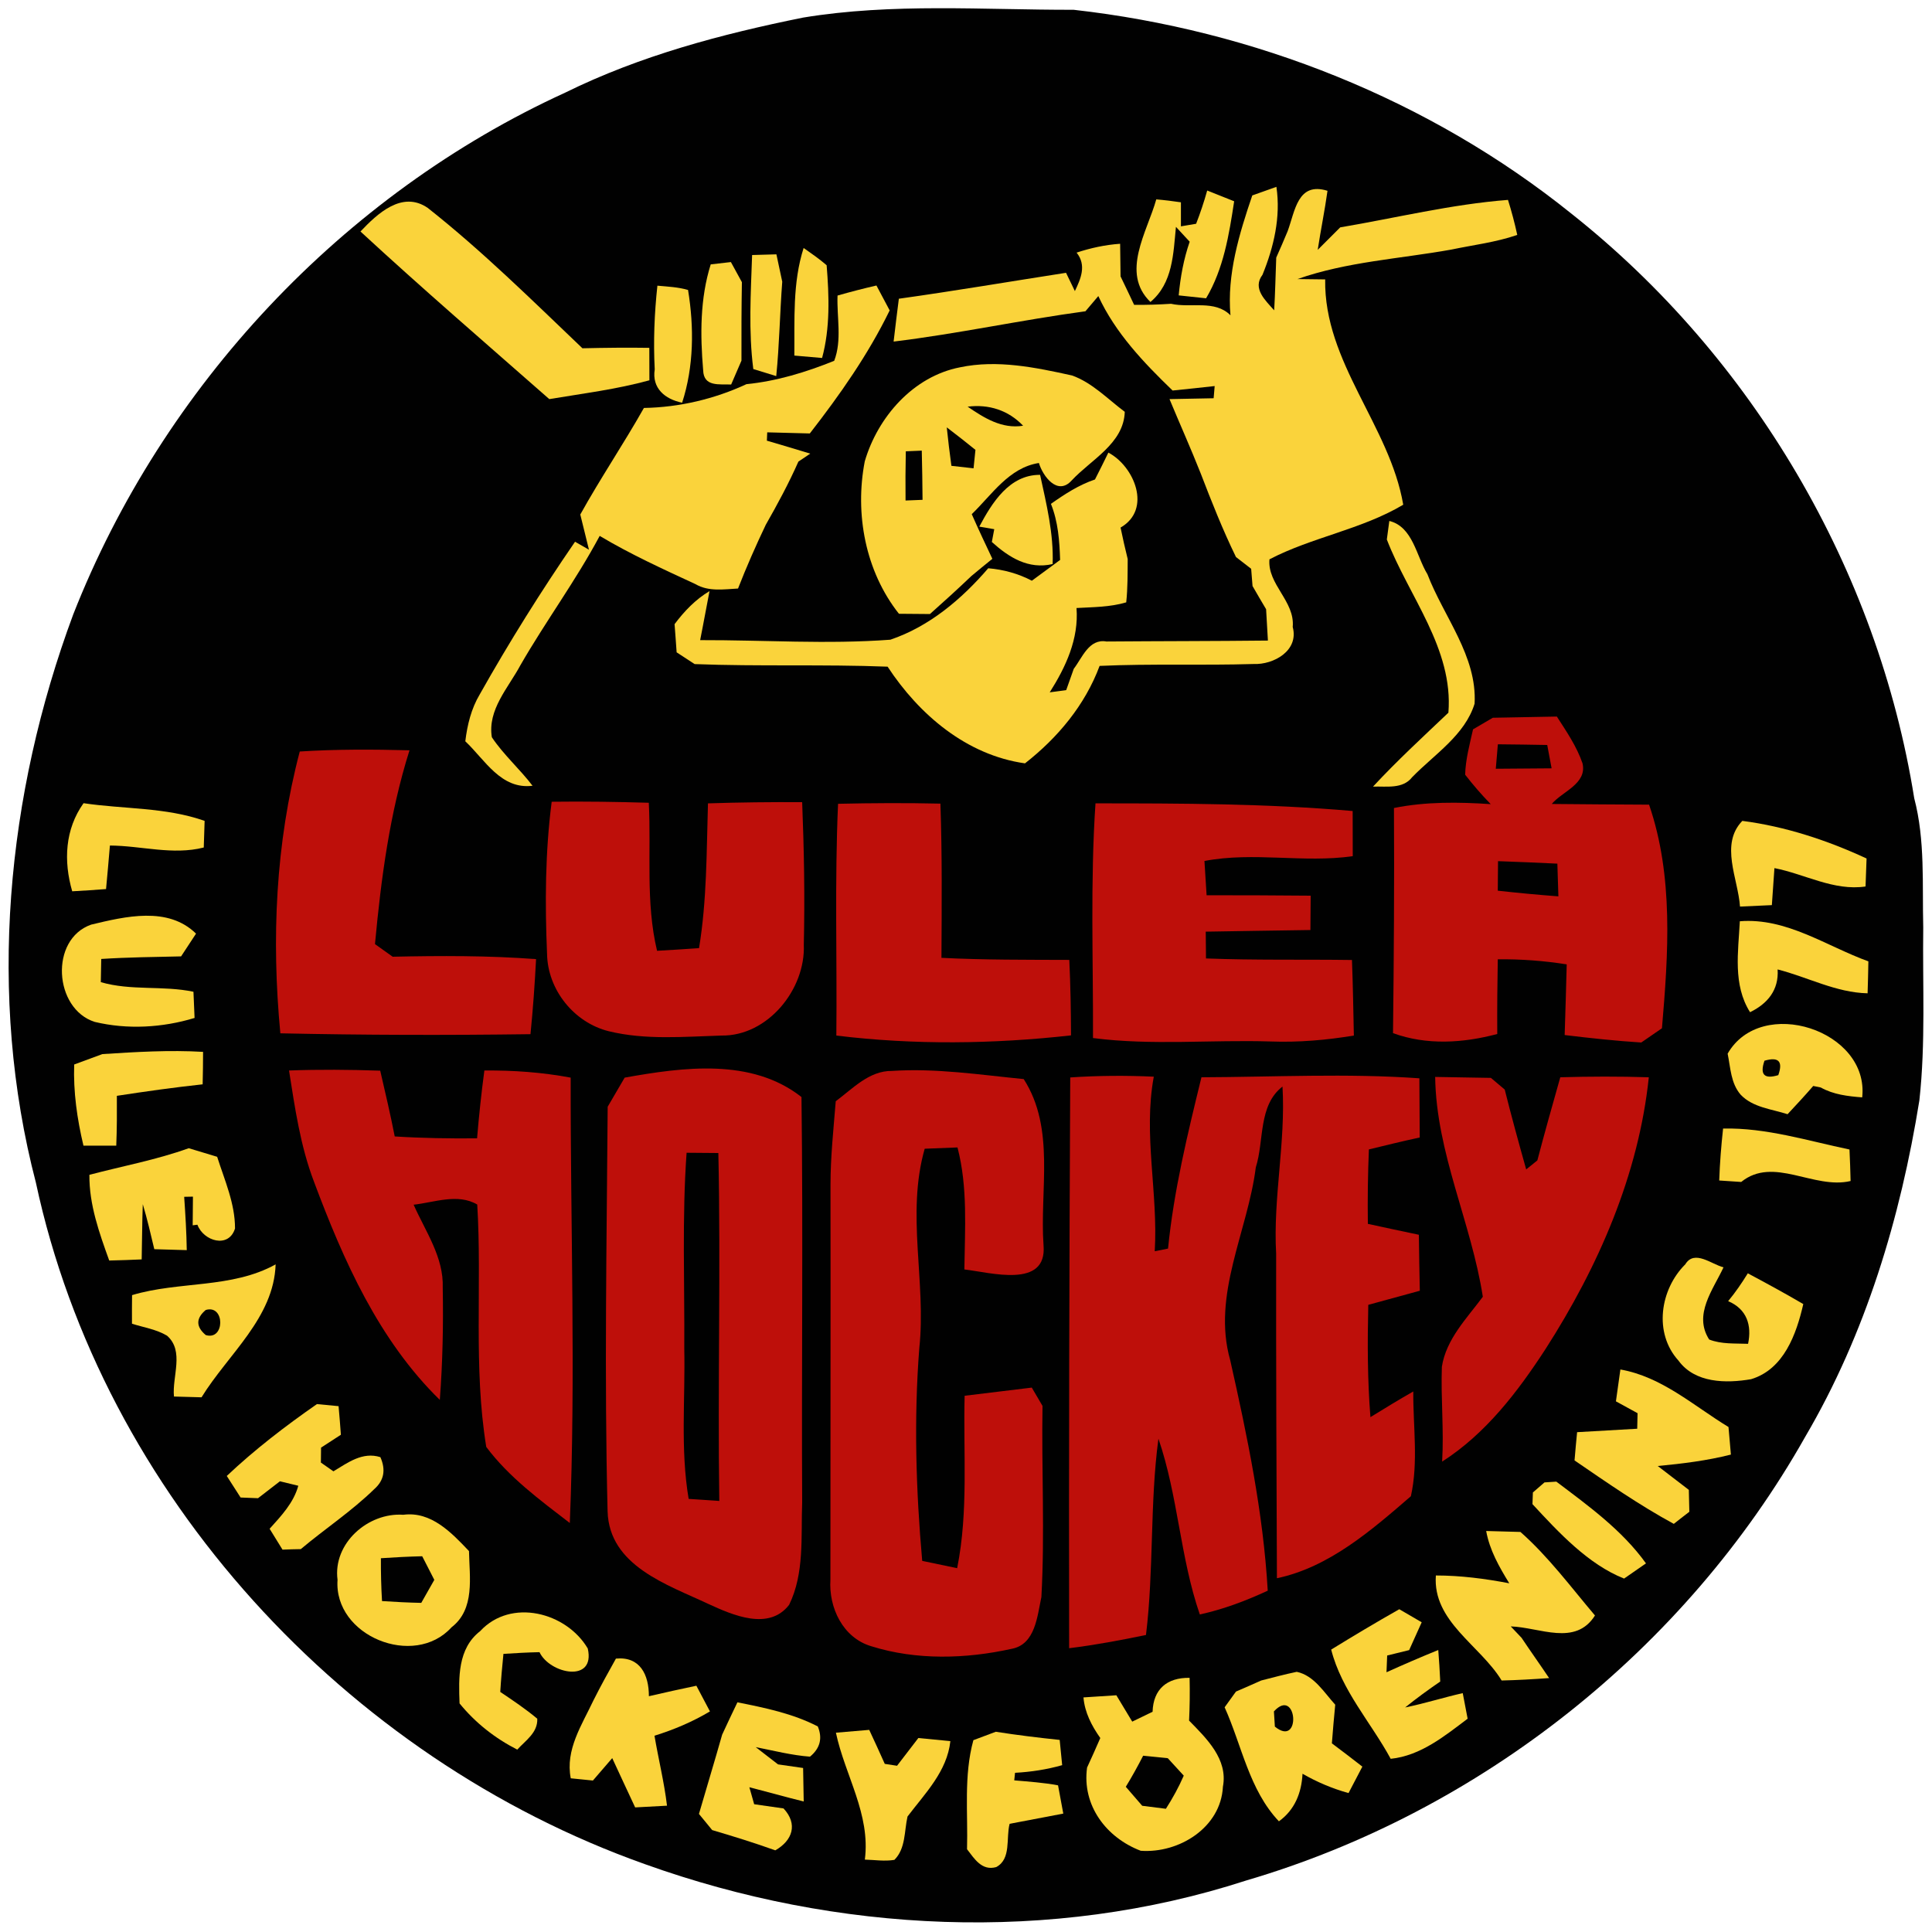<?xml version="1.0" encoding="UTF-8" ?>
<!DOCTYPE svg PUBLIC "-//W3C//DTD SVG 1.1//EN" "http://www.w3.org/Graphics/SVG/1.1/DTD/svg11.dtd">
<svg width="225pt" height="225pt" viewBox="0 0 225 225" version="1.1" xmlns="http://www.w3.org/2000/svg">
<path fill="#010101" d=" M 93.52 2.05 C 103.93 0.33 114.54 1.16 125.04 1.14 C 146.03 3.50 166.49 11.60 182.99 24.87 C 204.11 41.59 218.68 66.36 222.93 92.96 C 224.22 97.87 223.85 102.98 223.98 108.00 C 223.89 114.72 224.27 121.46 223.53 128.15 C 221.33 141.82 217.28 155.33 210.24 167.32 C 196.28 192.07 172.39 211.00 145.14 219.00 C 122.44 226.37 97.46 225.12 75.11 217.10 C 40.26 204.73 11.97 174.09 4.18 137.73 C -1.50 115.95 0.73 92.55 8.53 71.55 C 18.96 45.01 39.87 22.65 65.84 10.78 C 74.56 6.48 84.03 3.97 93.52 2.05 Z" />
<path fill="#fad33b" d=" M 134.66 23.22 C 135.62 23.30 136.58 23.42 137.53 23.56 C 137.53 24.26 137.53 25.66 137.53 26.36 C 137.97 26.29 138.85 26.14 139.30 26.06 C 139.79 24.80 140.22 23.51 140.59 22.19 C 141.37 22.50 142.95 23.13 143.73 23.44 C 143.14 27.32 142.50 31.31 140.46 34.74 C 139.40 34.63 138.34 34.52 137.27 34.40 C 137.47 32.27 137.85 30.17 138.55 28.15 C 138.01 27.57 137.48 26.99 136.95 26.42 C 136.64 29.54 136.60 32.97 133.98 35.17 C 130.47 31.77 133.60 27.01 134.66 23.22 Z" />
<path fill="#fad33b" d=" M 145.84 22.76 C 146.54 22.51 147.94 22.01 148.65 21.76 C 149.17 25.27 148.35 28.76 147.03 32.00 C 145.82 33.60 147.36 34.97 148.39 36.14 C 148.51 34.09 148.55 32.04 148.63 30.00 C 149.09 28.98 149.53 27.95 149.96 26.92 C 150.83 24.56 151.12 21.14 154.60 22.22 C 154.28 24.52 153.81 26.80 153.46 29.10 C 154.34 28.23 155.21 27.36 156.08 26.48 C 162.58 25.38 169.02 23.79 175.62 23.28 C 176.04 24.62 176.40 25.98 176.70 27.36 C 174.20 28.22 171.57 28.53 169.00 29.07 C 163.03 30.14 156.83 30.48 151.10 32.50 C 151.91 32.51 153.52 32.53 154.33 32.54 C 154.17 42.20 161.85 49.58 163.42 58.78 C 158.56 61.67 152.78 62.56 147.84 65.14 C 147.58 68.05 150.83 70.02 150.55 73.02 C 151.29 75.77 148.34 77.43 145.98 77.33 C 140.00 77.51 134.03 77.28 128.06 77.55 C 126.36 82.12 123.18 85.92 119.37 88.90 C 112.56 87.94 107.04 83.23 103.37 77.64 C 95.88 77.35 88.38 77.63 80.90 77.34 C 80.37 77.00 79.32 76.31 78.80 75.97 C 78.72 74.88 78.65 73.78 78.56 72.69 C 79.69 71.18 81.00 69.81 82.63 68.84 C 82.43 69.88 82.04 71.96 81.84 73.00 C 81.77 73.39 81.61 74.16 81.54 74.55 C 88.92 74.53 96.32 75.05 103.69 74.50 C 108.24 72.96 111.99 69.78 115.09 66.18 C 116.87 66.33 118.59 66.80 120.17 67.63 C 121.26 66.82 122.36 66.02 123.46 65.21 C 123.39 62.99 123.23 60.76 122.39 58.68 C 123.99 57.55 125.65 56.47 127.52 55.84 C 128.05 54.80 128.57 53.76 129.08 52.71 C 132.11 54.31 134.18 59.33 130.50 61.44 C 130.75 62.66 131.03 63.88 131.33 65.10 C 131.32 66.78 131.34 68.47 131.16 70.15 C 129.28 70.71 127.30 70.70 125.37 70.81 C 125.65 74.40 124.12 77.68 122.25 80.63 C 122.73 80.56 123.69 80.43 124.17 80.37 C 124.39 79.75 124.83 78.51 125.05 77.89 C 126.04 76.60 126.82 74.35 128.86 74.71 C 135.13 74.66 141.39 74.67 147.66 74.60 C 147.61 73.69 147.50 71.86 147.45 70.95 C 146.91 70.05 146.39 69.15 145.87 68.25 C 145.83 67.75 145.75 66.74 145.71 66.24 C 145.27 65.90 144.38 65.21 143.94 64.87 C 142.40 61.71 141.10 58.43 139.84 55.15 C 138.69 52.24 137.40 49.37 136.20 46.48 C 137.91 46.44 139.62 46.41 141.34 46.38 C 141.38 45.91 141.42 45.43 141.46 44.96 C 139.82 45.15 138.19 45.31 136.56 45.48 C 133.20 42.24 129.89 38.77 127.91 34.48 C 127.41 35.07 126.91 35.66 126.41 36.25 C 118.94 37.26 111.56 38.87 104.07 39.78 C 104.26 38.12 104.47 36.45 104.68 34.79 C 111.19 33.88 117.66 32.78 124.15 31.77 L 125.18 33.90 C 125.84 32.51 126.58 30.91 125.38 29.42 C 127.02 28.88 128.71 28.51 130.45 28.39 C 130.47 29.66 130.49 30.92 130.50 32.19 C 131.03 33.29 131.56 34.39 132.08 35.50 C 133.51 35.52 134.95 35.47 136.38 35.38 C 138.67 35.90 141.48 34.88 143.30 36.72 C 142.88 31.96 144.32 27.22 145.84 22.76 Z" />
<path fill="#fad33b" d=" M 41.98 26.96 C 43.94 24.89 46.83 22.16 49.81 24.21 C 56.17 29.23 61.96 34.96 67.83 40.56 C 70.43 40.50 73.02 40.47 75.62 40.51 C 75.63 41.46 75.63 43.35 75.63 44.29 C 71.81 45.34 67.87 45.83 63.97 46.48 C 56.61 40.01 49.18 33.61 41.98 26.96 Z" />
<path fill="#fad33b" d=" M 87.59 29.70 C 88.53 29.67 89.48 29.65 90.42 29.62 C 90.65 30.68 90.87 31.74 91.10 32.81 C 90.82 36.47 90.77 40.14 90.40 43.80 C 89.73 43.59 88.40 43.18 87.73 42.98 C 87.16 38.58 87.44 34.12 87.59 29.70 Z" />
<path fill="#fad33b" d=" M 93.59 28.88 C 94.50 29.52 95.43 30.16 96.27 30.89 C 96.56 34.48 96.69 38.18 95.74 41.69 C 94.67 41.60 93.59 41.51 92.51 41.41 C 92.55 37.22 92.29 32.94 93.59 28.88 Z" />
<path fill="#fad33b" d=" M 82.77 30.79 C 83.55 30.70 84.33 30.61 85.12 30.52 C 85.44 31.11 86.08 32.28 86.40 32.86 C 86.35 35.91 86.34 38.95 86.35 42.00 C 86.05 42.69 85.45 44.09 85.15 44.78 C 83.76 44.72 81.95 45.08 81.89 43.12 C 81.54 39.00 81.52 34.77 82.77 30.79 Z" />
<path fill="#fad33b" d=" M 76.56 33.27 C 77.76 33.38 78.97 33.43 80.13 33.77 C 80.84 38.11 80.81 42.69 79.44 46.90 C 77.44 46.49 75.90 45.21 76.25 43.02 C 76.08 39.77 76.21 36.50 76.56 33.27 Z" />
<path fill="#fad33b" d=" M 97.54 34.42 C 99.04 33.99 100.55 33.60 102.07 33.25 C 102.45 33.97 103.23 35.42 103.61 36.15 C 101.11 41.29 97.81 45.98 94.31 50.48 C 92.66 50.43 91.00 50.39 89.35 50.35 C 89.34 50.59 89.32 51.08 89.31 51.32 C 91.00 51.81 92.68 52.32 94.36 52.83 C 94.01 53.06 93.32 53.53 92.98 53.76 C 91.86 56.29 90.55 58.72 89.18 61.12 C 88.02 63.55 86.93 66.03 85.95 68.54 C 84.29 68.63 82.51 68.92 81.00 68.03 C 77.22 66.28 73.42 64.55 69.84 62.41 C 67.06 67.62 63.53 72.38 60.59 77.50 C 59.19 80.11 56.76 82.66 57.28 85.86 C 58.65 87.91 60.53 89.55 62.02 91.51 C 58.34 91.97 56.48 88.49 54.19 86.33 C 54.42 84.42 54.88 82.53 55.87 80.87 C 59.30 74.78 63.01 68.85 66.97 63.09 L 68.59 64.02 C 68.26 62.65 67.92 61.28 67.58 59.92 C 69.92 55.70 72.62 51.71 74.99 47.51 C 79.10 47.44 83.21 46.47 86.93 44.74 C 90.46 44.39 93.88 43.34 97.15 42.02 C 98.08 39.61 97.44 36.93 97.54 34.42 Z" />
<path fill="#fad33b" d=" M 111.79 42.78 C 116.14 41.86 120.59 42.79 124.86 43.73 C 127.22 44.58 129.01 46.48 130.99 47.96 C 130.87 51.66 127.07 53.52 124.81 55.95 C 123.17 57.78 121.46 55.48 120.99 53.92 C 117.51 54.46 115.52 57.61 113.17 59.88 C 113.94 61.63 114.75 63.35 115.57 65.08 C 114.75 65.74 113.93 66.41 113.12 67.09 C 111.55 68.59 109.93 70.06 108.30 71.51 C 107.40 71.50 105.59 71.49 104.69 71.48 C 100.78 66.54 99.53 59.84 100.71 53.73 C 102.22 48.57 106.35 43.84 111.79 42.78 Z" />
<path fill="#010101" d=" M 112.69 47.36 C 115.16 47.05 117.44 47.78 119.15 49.58 C 116.69 49.98 114.62 48.68 112.69 47.36 Z" />
<path fill="#010101" d=" M 110.26 49.77 C 111.39 50.63 112.50 51.50 113.60 52.39 C 113.55 52.92 113.44 54.00 113.38 54.54 C 112.52 54.44 111.66 54.35 110.80 54.25 C 110.60 52.76 110.41 51.27 110.26 49.77 Z" />
<path fill="#010101" d=" M 105.49 52.56 C 105.96 52.54 106.89 52.50 107.35 52.48 C 107.39 54.39 107.43 56.30 107.44 58.21 C 106.94 58.23 105.96 58.27 105.46 58.29 C 105.44 56.38 105.45 54.47 105.49 52.56 Z" />
<path fill="#fad33b" d=" M 114.05 61.33 C 115.53 58.55 117.55 55.28 121.13 55.30 C 121.87 58.72 122.72 62.15 122.59 65.69 C 119.76 66.34 117.51 64.92 115.51 63.12 C 115.58 62.75 115.72 62.00 115.79 61.63 L 114.05 61.33 Z" />
<path fill="#fad33b" d=" M 161.80 60.67 C 164.55 61.35 164.94 64.76 166.24 66.88 C 168.14 71.84 172.04 76.41 171.73 81.95 C 170.60 85.62 167.05 87.85 164.47 90.50 C 163.36 91.93 161.47 91.55 159.90 91.61 C 162.69 88.60 165.71 85.82 168.68 83.00 C 169.28 75.55 164.06 69.45 161.51 62.83 C 161.58 62.29 161.72 61.21 161.80 60.67 Z" />
<path fill="#be0f0a" d=" M 171.55 84.94 C 172.12 84.60 173.27 83.93 173.85 83.59 C 176.33 83.54 178.82 83.50 181.31 83.45 C 182.43 85.19 183.62 86.92 184.30 88.90 C 184.85 91.30 181.91 92.18 180.72 93.63 C 184.50 93.66 188.27 93.70 192.05 93.71 C 194.92 102.07 194.29 111.09 193.55 119.75 C 192.75 120.30 191.94 120.85 191.14 121.41 C 188.16 121.22 185.19 120.90 182.22 120.54 C 182.31 117.80 182.39 115.05 182.46 112.31 C 179.81 111.89 177.12 111.69 174.43 111.72 C 174.38 114.62 174.35 117.52 174.37 120.42 C 170.38 121.48 166.16 121.75 162.23 120.32 C 162.33 111.58 162.39 102.84 162.34 94.10 C 166.05 93.35 169.85 93.40 173.61 93.65 C 172.55 92.56 171.56 91.42 170.63 90.22 C 170.68 88.43 171.16 86.68 171.55 84.94 Z" />
<path fill="#010101" d=" M 174.44 86.68 C 176.36 86.70 178.27 86.72 180.19 86.76 C 180.36 87.67 180.53 88.57 180.70 89.48 C 178.53 89.50 176.37 89.52 174.20 89.53 C 174.28 88.58 174.36 87.63 174.44 86.68 Z" />
<path fill="#be0f0a" d=" M 34.91 87.52 C 39.16 87.25 43.43 87.27 47.69 87.38 C 45.38 94.70 44.38 102.32 43.67 109.95 C 44.18 110.32 45.21 111.05 45.73 111.42 C 51.30 111.30 56.87 111.28 62.43 111.70 C 62.28 114.62 62.07 117.53 61.78 120.44 C 52.07 120.57 42.36 120.55 32.65 120.34 C 31.60 109.35 32.09 98.22 34.91 87.52 Z" />
<path fill="#be0f0a" d=" M 64.25 93.37 C 68.02 93.32 71.79 93.38 75.56 93.49 C 75.85 99.24 75.17 105.07 76.52 110.73 C 78.15 110.64 79.78 110.53 81.41 110.42 C 82.33 104.84 82.28 99.19 82.45 93.56 C 86.10 93.44 89.76 93.40 93.42 93.42 C 93.64 98.95 93.74 104.49 93.61 110.02 C 93.83 115.21 89.41 120.68 84.02 120.60 C 79.66 120.73 75.19 121.14 70.91 120.10 C 66.85 119.10 63.78 115.27 63.71 111.09 C 63.46 105.19 63.49 99.24 64.25 93.37 Z" />
<path fill="#fad33b" d=" M 8.41 103.80 C 7.39 100.28 7.56 96.58 9.73 93.54 C 14.42 94.24 19.31 94.00 23.83 95.60 C 23.81 96.37 23.75 97.92 23.73 98.70 C 20.12 99.62 16.45 98.49 12.80 98.47 C 12.66 100.16 12.51 101.85 12.35 103.54 C 11.04 103.64 9.73 103.73 8.41 103.80 Z" />
<path fill="#be0f0a" d=" M 97.40 120.60 C 97.49 111.61 97.20 102.60 97.60 93.61 C 101.57 93.52 105.55 93.50 109.52 93.59 C 109.73 99.57 109.67 105.56 109.64 111.55 C 114.60 111.80 119.57 111.77 124.53 111.79 C 124.67 114.72 124.72 117.65 124.73 120.58 C 115.68 121.59 106.45 121.71 97.40 120.60 Z" />
<path fill="#be0f0a" d=" M 127.58 93.56 C 137.57 93.56 147.57 93.58 157.53 94.45 C 157.54 96.20 157.54 97.95 157.54 99.71 C 151.80 100.53 146.00 99.17 140.27 100.27 C 140.35 101.60 140.43 102.93 140.52 104.26 C 144.56 104.26 148.60 104.27 152.64 104.31 C 152.63 105.64 152.62 106.98 152.61 108.31 C 148.54 108.36 144.48 108.44 140.42 108.50 C 140.43 109.54 140.44 110.58 140.45 111.62 C 146.11 111.84 151.78 111.72 157.45 111.80 C 157.56 114.73 157.61 117.66 157.67 120.60 C 154.47 121.13 151.23 121.41 147.98 121.29 C 141.09 121.07 134.16 121.78 127.29 120.89 C 127.32 111.78 126.97 102.66 127.58 93.56 Z" />
<path fill="#fad33b" d=" M 202.64 105.58 C 202.42 102.33 200.27 98.33 202.91 95.60 C 207.89 96.24 212.82 97.86 217.38 99.98 C 217.35 100.80 217.29 102.43 217.26 103.24 C 213.58 103.79 210.19 101.79 206.65 101.10 C 206.55 102.54 206.45 103.97 206.35 105.41 C 205.11 105.47 203.87 105.53 202.64 105.58 Z" />
<path fill="#010101" d=" M 174.46 100.29 C 176.76 100.37 179.06 100.47 181.37 100.58 C 181.41 101.85 181.45 103.12 181.49 104.39 C 179.13 104.21 176.78 103.99 174.43 103.73 C 174.44 102.58 174.45 101.43 174.46 100.29 Z" />
<path fill="#fad33b" d=" M 10.62 107.68 C 14.59 106.73 19.56 105.52 22.83 108.73 C 22.39 109.40 21.52 110.72 21.09 111.38 C 17.99 111.45 14.88 111.48 11.79 111.68 C 11.77 112.58 11.76 113.48 11.74 114.38 C 15.27 115.41 18.97 114.75 22.53 115.50 C 22.58 116.52 22.62 117.53 22.66 118.55 C 18.92 119.69 14.83 119.92 11.03 119.01 C 6.27 117.49 5.76 109.38 10.62 107.68 Z" />
<path fill="#fad33b" d=" M 202.62 107.29 C 208.06 106.85 212.68 110.18 217.59 111.96 C 217.57 113.20 217.54 114.44 217.50 115.68 C 213.82 115.60 210.52 113.79 207.02 112.90 C 207.18 115.31 205.83 116.90 203.81 117.88 C 201.79 114.68 202.44 110.85 202.62 107.29 Z" />
<path fill="#fad33b" d=" M 201.20 122.71 C 205.11 115.89 217.73 119.98 216.87 127.80 C 215.21 127.67 213.53 127.48 212.05 126.65 C 211.83 126.60 211.39 126.51 211.17 126.47 C 210.20 127.59 209.19 128.68 208.18 129.76 C 206.33 129.16 204.13 128.98 202.72 127.49 C 201.56 126.16 201.54 124.34 201.20 122.71 Z" />
<path fill="#fad33b" d=" M 8.64 123.97 C 9.74 123.57 10.83 123.16 11.92 122.76 C 15.82 122.51 19.74 122.27 23.65 122.50 C 23.65 123.76 23.63 125.02 23.60 126.28 C 20.26 126.64 16.93 127.11 13.61 127.62 C 13.62 129.55 13.62 131.49 13.54 133.42 C 12.59 133.42 10.68 133.42 9.72 133.42 C 8.98 130.32 8.53 127.16 8.64 123.97 Z" />
<path fill="#010101" d=" M 205.49 123.53 C 207.13 123.05 207.67 123.60 207.10 125.21 C 205.46 125.71 204.93 125.15 205.49 123.53 Z" />
<path fill="#be0f0a" d=" M 33.66 124.67 C 37.20 124.54 40.74 124.57 44.28 124.69 C 44.87 127.24 45.47 129.79 45.97 132.35 C 49.16 132.55 52.36 132.60 55.56 132.57 C 55.78 129.93 56.06 127.29 56.41 124.67 C 59.78 124.64 63.15 124.88 66.46 125.50 C 66.43 142.79 67.06 160.09 66.36 177.37 C 62.89 174.70 59.28 172.05 56.63 168.51 C 55.11 159.20 56.15 149.66 55.58 140.28 C 53.32 138.95 50.58 140.03 48.17 140.30 C 49.55 143.41 51.69 146.42 51.56 149.97 C 51.64 154.32 51.55 158.69 51.22 163.03 C 44.11 156.08 40.00 146.80 36.57 137.63 C 34.98 133.47 34.35 129.04 33.66 124.67 Z" />
<path fill="#be0f0a" d=" M 97.33 128.25 C 99.31 126.78 101.22 124.69 103.87 124.72 C 109.01 124.38 114.12 125.17 119.22 125.67 C 122.93 131.44 121.07 138.58 121.53 145.03 C 121.96 150.11 115.37 148.19 112.31 147.84 C 112.37 143.09 112.72 138.28 111.51 133.63 C 110.55 133.67 108.64 133.74 107.69 133.78 C 105.51 141.43 107.89 149.27 107.06 157.02 C 106.42 165.26 106.67 173.55 107.40 181.78 C 108.75 182.07 110.11 182.35 111.47 182.63 C 112.80 176.01 112.17 169.25 112.34 162.55 C 114.95 162.25 117.55 161.90 120.16 161.60 C 120.47 162.13 121.10 163.20 121.41 163.73 C 121.29 171.15 121.69 178.58 121.28 185.99 C 120.80 188.20 120.58 191.51 117.82 192.02 C 112.49 193.20 106.72 193.37 101.47 191.72 C 98.16 190.74 96.50 187.23 96.71 183.96 C 96.71 168.64 96.74 153.31 96.72 137.99 C 96.72 134.73 97.07 131.49 97.33 128.25 Z" />
<path fill="#be0f0a" d=" M 72.75 125.50 C 79.54 124.29 87.51 123.18 93.34 127.76 C 93.54 143.50 93.34 159.24 93.42 174.98 C 93.27 178.96 93.70 183.23 91.90 186.90 C 89.54 189.95 85.34 188.10 82.51 186.80 C 77.71 184.54 70.95 182.37 70.76 176.01 C 70.37 160.31 70.66 144.60 70.77 128.89 C 71.43 127.76 72.09 126.63 72.75 125.50 Z" />
<path fill="#be0f0a" d=" M 124.64 125.48 C 127.88 125.26 131.13 125.24 134.37 125.39 C 133.12 132.12 134.89 138.92 134.48 145.72 C 134.87 145.64 135.64 145.48 136.03 145.41 C 136.70 138.65 138.31 132.04 139.92 125.46 C 148.38 125.43 156.86 124.98 165.30 125.58 C 165.31 127.88 165.32 130.17 165.34 132.47 C 163.36 132.90 161.39 133.38 159.42 133.86 C 159.30 136.75 159.26 139.64 159.30 142.53 C 161.28 142.96 163.25 143.39 165.24 143.80 C 165.27 145.97 165.30 148.14 165.35 150.32 C 163.35 150.86 161.35 151.41 159.35 151.96 C 159.25 156.32 159.25 160.69 159.60 165.04 C 161.25 164.02 162.91 163.01 164.59 162.05 C 164.56 166.10 165.20 170.27 164.31 174.25 C 159.75 178.19 154.78 182.53 148.71 183.80 C 148.66 171.20 148.60 158.61 148.62 146.02 C 148.25 139.50 149.74 133.06 149.36 126.54 C 146.51 128.74 147.24 132.85 146.25 135.95 C 145.31 143.43 141.11 150.80 143.27 158.41 C 145.26 167.25 147.12 176.18 147.64 185.25 C 145.10 186.43 142.47 187.42 139.73 188.02 C 137.43 181.36 137.20 174.21 134.91 167.55 C 133.90 175.13 134.39 182.81 133.46 190.41 C 130.50 191.02 127.52 191.58 124.51 191.95 C 124.47 169.80 124.53 147.64 124.64 125.48 Z" />
<path fill="#be0f0a" d=" M 167.14 125.42 C 169.30 125.45 171.47 125.49 173.63 125.53 C 174.03 125.87 174.84 126.55 175.24 126.89 C 176.02 130.00 176.87 133.10 177.74 136.19 C 178.06 135.93 178.72 135.40 179.04 135.14 C 179.89 131.90 180.80 128.68 181.71 125.46 C 185.14 125.36 188.58 125.35 192.02 125.46 C 190.83 136.83 186.13 147.53 180.01 157.08 C 176.76 162.08 173.04 166.96 167.95 170.22 C 168.17 166.53 167.79 162.85 167.92 159.17 C 168.42 155.95 170.83 153.53 172.69 151.02 C 171.35 142.38 167.26 134.27 167.14 125.42 Z" />
<path fill="#fad33b" d=" M 200.22 137.48 C 200.29 135.46 200.45 133.44 200.67 131.43 C 205.70 131.32 210.53 132.86 215.39 133.87 C 215.45 135.09 215.49 136.31 215.52 137.54 C 211.22 138.56 206.55 134.60 202.78 137.65 C 202.14 137.61 200.86 137.53 200.22 137.48 Z" />
<path fill="#fad33b" d=" M 10.41 136.82 C 14.27 135.80 18.21 135.08 21.98 133.72 C 23.08 134.06 24.19 134.39 25.29 134.72 C 26.16 137.45 27.38 140.17 27.37 143.07 C 26.64 145.43 23.70 144.55 22.99 142.63 C 22.85 142.64 22.58 142.68 22.44 142.70 C 22.45 141.86 22.46 140.19 22.47 139.36 C 22.22 139.36 21.71 139.37 21.45 139.38 C 21.59 141.45 21.72 143.51 21.75 145.59 C 20.81 145.56 18.91 145.51 17.97 145.48 C 17.55 143.73 17.15 141.97 16.63 140.24 C 16.55 142.38 16.55 144.53 16.50 146.67 C 15.24 146.73 13.98 146.77 12.72 146.80 C 11.56 143.58 10.38 140.30 10.41 136.82 Z" />
<path fill="#010101" d=" M 79.96 134.25 C 81.20 134.26 82.43 134.27 83.66 134.28 C 83.95 147.78 83.57 161.29 83.77 174.80 C 82.58 174.72 81.39 174.64 80.20 174.56 C 79.22 168.76 79.82 162.87 79.69 157.03 C 79.74 149.43 79.42 141.83 79.96 134.25 Z" />
<path fill="#fad33b" d=" M 196.27 147.24 C 197.34 145.48 199.36 147.27 200.72 147.59 C 199.51 150.20 197.18 153.09 199.05 156.00 C 200.49 156.56 202.06 156.44 203.58 156.50 C 204.03 154.35 203.45 152.46 201.26 151.53 C 202.11 150.51 202.85 149.42 203.55 148.29 C 205.72 149.45 207.88 150.62 210.01 151.87 C 209.21 155.37 207.75 159.47 203.93 160.62 C 201.02 161.12 197.39 161.09 195.47 158.45 C 192.56 155.24 193.33 150.16 196.27 147.24 Z" />
<path fill="#fad33b" d=" M 15.38 150.83 C 20.87 149.18 26.97 150.09 32.10 147.25 C 31.89 153.49 26.56 157.71 23.47 162.73 C 22.40 162.70 21.33 162.67 20.26 162.64 C 20.03 160.29 21.50 157.35 19.45 155.55 C 18.20 154.81 16.73 154.59 15.37 154.16 C 15.36 153.05 15.37 151.94 15.38 150.83 Z" />
<path fill="#010101" d=" M 23.96 155.48 C 22.80 154.50 22.81 153.53 23.96 152.56 C 26.22 151.88 26.21 156.17 23.96 155.48 Z" />
<path fill="#fad33b" d=" M 188.71 159.49 C 193.55 160.34 197.24 163.72 201.30 166.19 C 201.39 167.25 201.48 168.32 201.58 169.40 C 198.78 170.11 195.92 170.46 193.06 170.73 C 194.27 171.65 195.48 172.58 196.68 173.51 C 196.70 174.15 196.73 175.42 196.74 176.06 C 196.13 176.52 195.53 177.00 194.93 177.47 C 190.90 175.28 187.14 172.66 183.37 170.08 C 183.46 168.98 183.56 167.89 183.67 166.79 C 186.00 166.66 188.34 166.53 190.67 166.39 C 190.68 165.94 190.70 165.03 190.71 164.58 C 190.08 164.24 188.82 163.54 188.19 163.20 C 188.36 161.96 188.53 160.72 188.71 159.49 Z" />
<path fill="#fad33b" d=" M 26.41 171.89 C 29.67 168.81 33.23 166.08 36.91 163.52 C 37.54 163.58 38.80 163.70 39.43 163.76 C 39.53 164.87 39.62 165.98 39.70 167.09 C 39.13 167.47 37.97 168.22 37.39 168.59 C 37.38 169.03 37.38 169.90 37.37 170.33 C 37.74 170.59 38.47 171.10 38.83 171.35 C 40.51 170.34 42.22 169.04 44.30 169.70 C 44.95 171.18 44.72 172.41 43.61 173.40 C 40.96 175.99 37.86 178.03 35.03 180.41 C 34.32 180.42 33.61 180.44 32.90 180.47 C 32.53 179.86 31.77 178.65 31.40 178.04 C 32.75 176.54 34.19 175.03 34.74 173.03 C 34.20 172.90 33.14 172.64 32.60 172.51 C 31.75 173.16 30.90 173.82 30.05 174.48 C 29.37 174.45 28.70 174.43 28.02 174.40 C 27.49 173.56 26.95 172.73 26.41 171.89 Z" />
<path fill="#fad33b" d=" M 178.52 173.81 L 179.87 172.64 L 181.25 172.55 C 185.00 175.38 188.92 178.21 191.69 182.07 C 191.05 182.51 189.78 183.40 189.14 183.84 C 184.97 182.19 181.53 178.48 178.47 175.17 L 178.52 173.81 Z" />
<path fill="#fad33b" d=" M 39.31 183.99 C 38.75 179.73 42.87 176.12 46.97 176.41 C 50.22 175.98 52.60 178.51 54.62 180.64 C 54.67 183.68 55.35 187.39 52.58 189.52 C 48.23 194.33 38.85 190.53 39.31 183.99 Z" />
<path fill="#fad33b" d=" M 173.08 178.30 C 174.08 178.33 176.08 178.39 177.07 178.41 C 180.34 181.30 182.95 184.83 185.75 188.14 C 183.46 191.76 179.34 189.52 175.94 189.41 C 176.26 189.74 176.88 190.41 177.20 190.74 C 178.25 192.31 179.35 193.85 180.41 195.43 C 178.57 195.56 176.72 195.67 174.88 195.71 C 172.37 191.59 166.83 188.84 167.22 183.48 C 170.10 183.48 172.95 183.85 175.77 184.39 C 174.60 182.49 173.48 180.53 173.08 178.30 Z" />
<path fill="#010101" d=" M 44.36 181.47 C 45.96 181.36 47.56 181.28 49.17 181.24 C 49.52 181.93 50.23 183.30 50.58 183.99 C 50.20 184.66 49.44 186.00 49.06 186.67 C 47.53 186.64 46.01 186.56 44.49 186.46 C 44.39 184.79 44.35 183.13 44.36 181.47 Z" />
<path fill="#fad33b" d=" M 55.92 189.96 C 59.50 186.09 65.95 187.75 68.45 191.98 C 69.38 196.06 64.02 194.94 62.83 192.41 C 61.43 192.44 60.03 192.52 58.63 192.61 C 58.48 194.08 58.35 195.56 58.26 197.04 C 59.73 198.03 61.21 199.02 62.57 200.16 C 62.64 201.79 61.21 202.69 60.24 203.76 C 57.65 202.44 55.36 200.64 53.52 198.38 C 53.41 195.39 53.29 192.00 55.92 189.96 Z" />
<path fill="#fad33b" d=" M 155.03 192.11 C 157.65 190.50 160.29 188.92 162.96 187.41 C 163.61 187.79 164.92 188.55 165.57 188.93 C 165.08 190.00 164.60 191.08 164.11 192.17 C 163.47 192.32 162.19 192.64 161.55 192.80 C 161.53 193.29 161.49 194.26 161.47 194.75 C 163.47 193.85 165.47 192.98 167.50 192.16 C 167.59 193.38 167.68 194.60 167.73 195.83 C 166.33 196.79 164.96 197.79 163.64 198.85 C 165.90 198.39 168.10 197.69 170.35 197.18 C 170.49 197.93 170.78 199.42 170.92 200.16 C 168.22 202.19 165.45 204.47 161.96 204.83 C 159.66 200.59 156.24 196.88 155.03 192.11 Z" />
<path fill="#fad33b" d=" M 71.73 193.16 C 74.54 192.89 75.57 195.03 75.57 197.54 C 77.41 197.12 79.25 196.70 81.10 196.32 C 81.50 197.07 82.29 198.56 82.68 199.31 C 80.65 200.52 78.48 201.44 76.22 202.14 C 76.68 204.86 77.35 207.54 77.68 210.29 C 76.75 210.34 74.90 210.44 73.97 210.49 C 73.07 208.58 72.19 206.66 71.30 204.75 C 70.74 205.40 69.62 206.71 69.05 207.36 C 68.19 207.27 67.33 207.18 66.47 207.10 C 65.82 203.77 67.76 200.90 69.11 198.03 C 69.94 196.38 70.83 194.76 71.73 193.16 Z" />
<path fill="#fad33b" d=" M 146.88 195.71 C 148.25 195.36 149.63 194.99 151.02 194.70 C 153.04 195.13 154.20 197.10 155.50 198.53 C 155.35 200.03 155.23 201.53 155.11 203.03 C 156.30 203.92 157.48 204.82 158.66 205.74 C 158.25 206.51 157.45 208.05 157.05 208.82 C 155.17 208.30 153.38 207.54 151.69 206.57 C 151.58 208.79 150.79 210.78 148.94 212.11 C 145.47 208.44 144.63 203.29 142.62 198.83 C 142.95 198.38 143.61 197.46 143.94 197.00 C 144.92 196.58 145.90 196.15 146.88 195.71 Z" />
<path fill="#fad33b" d=" M 134.23 199.35 C 134.31 196.72 135.91 195.36 138.54 195.40 C 138.58 197.06 138.56 198.72 138.48 200.38 C 140.51 202.46 143.03 204.87 142.42 208.08 C 142.18 212.84 137.31 215.86 132.85 215.54 C 128.85 214.02 125.99 210.27 126.60 205.85 C 127.13 204.71 127.64 203.56 128.14 202.41 C 127.14 200.99 126.33 199.45 126.18 197.68 C 127.14 197.62 129.05 197.49 130.01 197.43 C 130.62 198.45 131.24 199.47 131.86 200.50 C 132.46 200.21 133.64 199.64 134.23 199.35 Z" />
<path fill="#fad33b" d=" M 85.88 198.25 C 89.07 198.89 92.32 199.55 95.24 201.06 C 95.81 202.44 95.51 203.61 94.33 204.58 C 92.19 204.42 90.11 203.88 88.01 203.47 C 88.88 204.14 89.75 204.81 90.61 205.48 C 91.34 205.58 92.80 205.79 93.53 205.90 C 93.55 206.87 93.59 208.83 93.60 209.80 C 91.48 209.28 89.38 208.68 87.27 208.14 C 87.41 208.63 87.69 209.62 87.83 210.12 C 88.97 210.28 90.11 210.44 91.25 210.61 C 92.94 212.42 92.31 214.34 90.29 215.49 C 87.87 214.62 85.41 213.86 82.94 213.13 C 82.55 212.66 81.79 211.72 81.40 211.25 C 82.29 208.17 83.23 205.11 84.10 202.02 C 84.68 200.76 85.28 199.50 85.88 198.25 Z" />
<path fill="#010101" d=" M 148.36 199.31 C 151.07 196.35 151.59 203.63 148.47 201.08 C 148.45 200.64 148.39 199.75 148.36 199.31 Z" />
<path fill="#fad33b" d=" M 97.35 201.79 C 98.32 201.71 100.26 201.54 101.23 201.46 C 101.84 202.77 102.45 204.09 103.04 205.42 C 103.40 205.48 104.11 205.59 104.47 205.64 C 105.29 204.56 106.12 203.49 106.95 202.41 C 107.88 202.50 109.74 202.68 110.68 202.77 C 110.30 206.30 107.72 208.87 105.69 211.55 C 105.30 213.25 105.49 215.28 104.16 216.60 C 103.02 216.79 101.86 216.60 100.72 216.57 C 101.40 211.27 98.41 206.78 97.35 201.79 Z" />
<path fill="#fad33b" d=" M 113.36 202.66 C 114.01 202.42 115.32 201.93 115.97 201.68 C 118.44 202.07 120.92 202.37 123.41 202.63 C 123.51 203.60 123.60 204.58 123.70 205.57 C 121.90 206.08 120.06 206.36 118.21 206.46 C 118.18 206.68 118.14 207.12 118.12 207.34 C 119.82 207.49 121.53 207.60 123.22 207.92 C 123.37 208.74 123.68 210.39 123.83 211.21 C 121.75 211.60 119.66 212.00 117.58 212.40 C 117.14 214.05 117.80 216.49 116.02 217.44 C 114.34 217.91 113.48 216.47 112.62 215.36 C 112.74 211.13 112.22 206.81 113.36 202.66 Z" />
<path fill="#010101" d=" M 133.13 204.47 C 134.09 204.56 135.04 204.66 136.00 204.76 C 136.47 205.26 137.40 206.28 137.86 206.79 C 137.28 208.13 136.57 209.41 135.78 210.65 C 134.86 210.53 133.94 210.41 133.02 210.30 C 132.54 209.74 131.59 208.64 131.11 208.09 C 131.83 206.91 132.50 205.70 133.13 204.47 Z" />
</svg>
